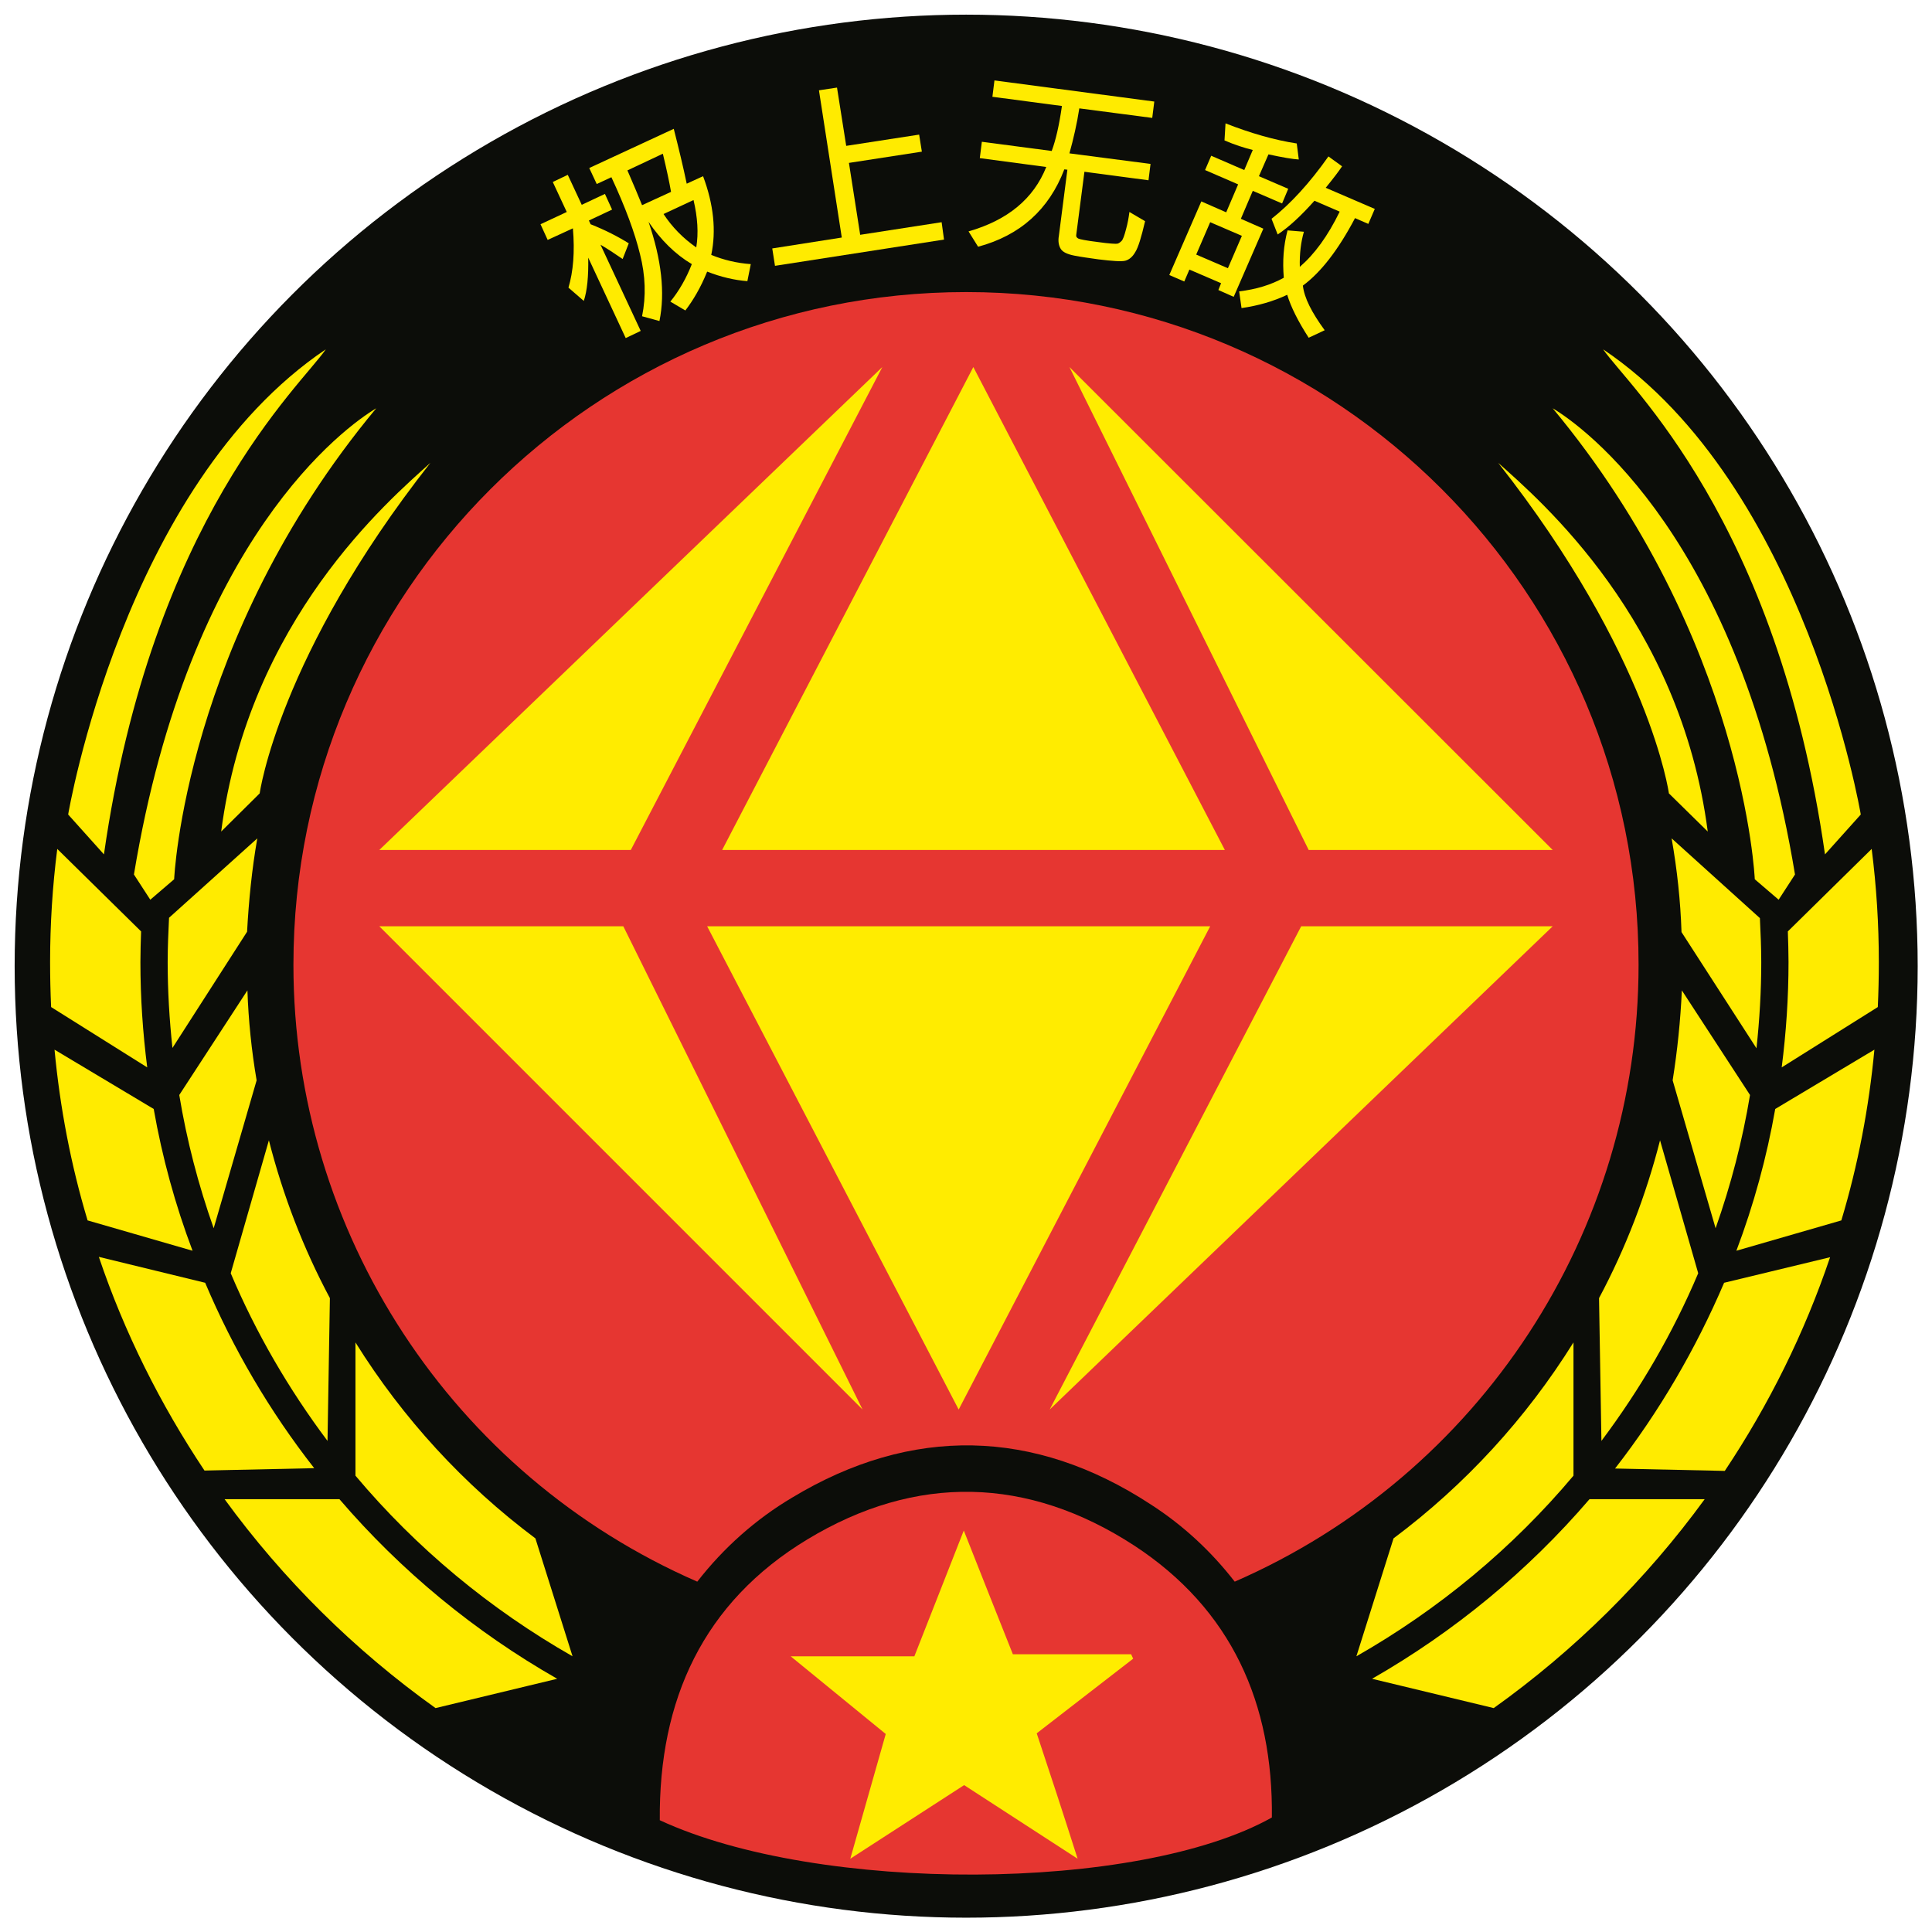 <?xml version="1.0" encoding="utf-8"?>
<!-- Generator: Adobe Illustrator 24.1.1, SVG Export Plug-In . SVG Version: 6.00 Build 0)  -->
<svg version="1.1" id="Capa_1" xmlns="http://www.w3.org/2000/svg" xmlns:xlink="http://www.w3.org/1999/xlink" x="0px" y="0px"
	 viewBox="0 0 566.9 566.9" style="enable-background:new 0 0 566.9 566.9;" xml:space="preserve">
<style type="text/css">
	.st0{fill:#0C0D09;}
	.st1{fill:#E63631;}
	.st2{fill:#FFEC00;}
	.st3{fill:#FFEB00;}
	.st4{enable-background:new    ;}
	.st5{fill:none;}
</style>
<circle class="st0" cx="283.5" cy="283.5" r="279.2"/>
<path class="st1" d="M193.6,534.1c-0.3-35.3,12.7-63.9,43.3-82.4c31.9-19.3,64.7-18.5,95.9,1.8c28.6,18.7,40.8,46.4,40.4,79.8
	C334,555.3,240.1,555.7,193.6,534.1z"/>
<path class="st2" d="M316.2,545.4l-33.3-21.6l-33.4,21.6c3.7-13,7-24.6,10.4-36.6L232,486h36.3c4.7-12,9.3-23.6,14.5-36.9
	c5.2,13.1,9.7,24.6,14.4,36.3h34.7l0.6,1.3l-28.3,21.9C308.1,520.3,311.9,531.9,316.2,545.4z"/>
<path class="st1" d="M283.5,85.7c-109,0-197.4,88.4-197.4,197.4c0,78.5,46.5,149.6,118.5,181c7.7-9.9,17.1-18.3,27.9-24.7
	c35-21.1,71-20.3,105.1,2c9.5,6.1,17.8,13.8,24.7,22.7c72-31.4,118.5-102.5,118.5-181C480.9,174.1,392.5,85.7,283.5,85.7z"/>
<path class="st3" d="M45.1,325.4L16,308c1.6,17,4.8,33.8,9.7,50.1l30.8,8.9C51.4,353.5,47.6,339.6,45.1,325.4z"/>
<path class="st3" d="M41.2,282.3c0-3,0.1-6,0.2-9l-24.6-24.2c-1.4,11-2.1,22.1-2.1,33.2c0,4.4,0.1,8.8,0.3,13.2l28.2,17.7
	C41.9,303,41.2,292.7,41.2,282.3z"/>
<path class="st3" d="M60.2,376.4L29,368.8c7.5,22.2,18,43.2,31,62.7l32.2-0.7C79.2,414.2,68.4,395.8,60.2,376.4z"/>
<path class="st3" d="M99.6,439.9H65.9c17.2,23.6,38.1,44.3,61.9,61.3l35.7-8.6C139.3,478.8,117.7,461,99.6,439.9z"/>
<path class="st3" d="M30.5,250.7L20,239c0,0,16.2-96.5,75.6-136.5C88.3,113.2,44.6,152.2,30.5,250.7z"/>
<path class="st3" d="M39.3,256.6l4.8,7.4l7-6c0,0,3-70.5,59.3-138.2C101.5,125.1,55.6,157.9,39.3,256.6z"/>
<path class="st3" d="M64.9,244l11.3-11.2c0,0,5.5-40.3,50.1-97C114.1,146.8,73,181.9,64.9,244z"/>
<path class="st3" d="M75.5,246l-25.9,23.3c-0.2,4.3-0.4,8.6-0.4,13c0,8.4,0.5,16.8,1.4,25.2l21.9-34.1C73,264.3,73.9,255.1,75.5,246
	z"/>
<path class="st3" d="M72.6,290.6l-20,30.7c2.2,13.3,5.6,26.4,10.1,39.1l12.6-43.4C73.8,308.2,72.9,299.4,72.6,290.6z"/>
<path class="st3" d="M104.3,393.9V433c17.9,21.3,39.5,39.2,63.7,53l-10.9-34.6C136.1,435.7,118.2,416.2,104.3,393.9z"/>
<path class="st3" d="M78.9,334.6l-11.2,39c7.4,17.5,17,34,28.4,49.2l0.7-41.9C89,366.3,83,350.7,78.9,334.6z"/>
<path class="st3" d="M520.9,325.4L550,308c-1.6,17-4.8,33.8-9.7,50.1l-30.8,8.9C514.6,353.5,518.4,339.6,520.9,325.4z"/>
<path class="st3" d="M524.8,282.3c0-3-0.1-6-0.2-9l24.6-24.2c1.4,11,2.1,22.1,2.1,33.2c0,4.4-0.1,8.8-0.3,13.2l-28.2,17.7
	C524.1,303,524.8,292.7,524.8,282.3z"/>
<path class="st3" d="M505.9,376.4l31.1-7.5c-7.5,22.2-17.9,43.2-30.9,62.7l-32.2-0.7C486.9,414.2,497.6,395.8,505.9,376.4z"/>
<path class="st3" d="M466.4,439.9h33.8c-17.2,23.6-38.1,44.3-61.9,61.3l-35.7-8.6C426.7,478.8,448.3,461,466.4,439.9z"/>
<path class="st3" d="M535.5,250.7L546,239c0,0-16.2-96.5-75.6-136.5C477.7,113.2,521.4,152.2,535.5,250.7z"/>
<path class="st3" d="M526.7,256.6l-4.8,7.4l-7-6c0,0-3-70.5-59.3-138.2C464.5,125.1,510.4,157.9,526.7,256.6z"/>
<path class="st3" d="M501.1,244l-11.4-11.2c0,0-5.5-40.3-50.1-97C451.9,146.8,493,181.9,501.1,244z"/>
<path class="st3" d="M490.5,246l25.9,23.4c0.2,4.3,0.4,8.6,0.4,13c0,8.4-0.5,16.8-1.4,25.2l-22-34.1
	C493.1,264.3,492.1,255.1,490.5,246z"/>
<path class="st3" d="M493.5,290.6l20,30.7c-2.2,13.3-5.6,26.4-10.1,39.1l-12.6-43.4C492.2,308.2,493.1,299.4,493.5,290.6z"/>
<path class="st3" d="M461.7,393.9V433c-17.9,21.3-39.5,39.2-63.7,53l10.9-34.6C429.9,435.7,447.8,416.2,461.7,393.9z"/>
<path class="st3" d="M487.1,334.6l11.2,39c-7.4,17.5-17,34-28.4,49.2l-0.7-41.9C477,366.3,483,350.7,487.1,334.6z"/>
<g class="st4">
	<path class="st3" d="M184.5,71.4l-1.8,4.6c-2.5-1.7-4.6-3.1-6.5-4.2L188,97.1l-4.4,2.1l-11-23.6c0.1,5.5-0.3,9.7-1.3,12.7l-4.5-3.9
		c1.4-4.7,1.9-10.5,1.3-17.4l-7.4,3.4l-2.1-4.6l7.7-3.6l-4.1-8.8l4.4-2.1l4.1,8.8l6.8-3.2l2.1,4.6l-6.8,3.2l0.5,1.1
		C177.6,67.5,181.3,69.4,184.5,71.4z M220.3,77.5l-1,5c-3.8-0.3-7.7-1.2-11.8-2.8c-1.9,4.7-4.1,8.4-6.4,11.4l-4.4-2.6
		c2.6-3.2,4.7-6.9,6.3-11c-4.9-2.9-9.1-7.1-12.7-12.4c3.8,11.1,4.9,20.8,3.2,29.1l-5.1-1.4c1.2-5.9,1-11.9-0.6-18.2
		c-1.5-6.2-4.3-13.8-8.4-22.6l-4.3,2l-2.2-4.7l24.8-11.5c1.5,5.9,2.8,11.3,3.8,16.1l4.8-2.2c3.1,8.3,3.9,16,2.4,23.1
		C212.4,76.3,216.2,77.2,220.3,77.5z M194.5,45.1L184.1,50c1.8,4.1,3.2,7.5,4.3,10.2l8.5-3.9C196.4,53.4,195.6,49.7,194.5,45.1z
		 M203.5,58.7l-8.8,4.1c2.5,3.8,5.7,7.1,9.6,9.8C205,68.4,204.7,63.8,203.5,58.7z"/>
</g>
<g class="st4">
	<path class="st3" d="M277,70.3L227.4,78l-0.8-5.1l20.4-3.2l-6.7-43.2l5.3-0.8l2.7,17.1l21.4-3.3l0.8,5l-21.4,3.3l3.3,21.1l23.9-3.7
		L277,70.3z"/>
</g>
<g class="st4">
	<path class="st3" d="M336,64.9c-1.1,4.7-2,7.7-2.9,9.1c-0.8,1.4-1.8,2.2-2.9,2.5c-1.1,0.3-3.8,0.1-7.9-0.4
		c-2.8-0.4-5.1-0.7-7.1-1.1c-2-0.4-3.3-1-3.9-1.9c-0.6-0.9-0.9-2.2-0.6-3.9l2.5-19.4l-0.9-0.1c-4.5,11.8-13,19.4-25.3,22.7l-2.8-4.5
		c11.5-3.3,19.1-9.6,22.8-18.9l-19.5-2.6l0.6-4.8l20.5,2.7c1.2-3.2,2.2-7.6,3-13.2l-20.4-2.7l0.6-4.8l46.9,6.2l-0.6,4.8l-21.4-2.8
		c-0.7,4.5-1.7,8.9-2.9,13.2l23.8,3.1l-0.6,4.8l-18.8-2.5l-2.4,18.5c-0.1,0.5,0.1,0.8,0.6,1.1c0.4,0.2,2.3,0.6,5.6,1
		c3.5,0.5,5.5,0.6,5.9,0.5c0.4-0.1,0.8-0.4,1.2-0.8c0.4-0.4,0.8-1.5,1.3-3.4c0.5-1.8,0.8-3.5,1-5.1L336,64.9z"/>
</g>
<g class="st4">
	<path class="st3" d="M376.2,59.7l-8.6-3.7l-3.5,8.2l6.6,2.9l-8.7,20l-4.5-2l0.8-2l-9.3-4l-1.5,3.5l-4.4-1.9l9.4-21.6l7.3,3.2
		l3.5-8.2l-9.7-4.2l1.8-4.2l9.7,4.2l2.5-5.9c-2.5-0.6-5.3-1.5-8.3-2.8l0.3-5c7.4,2.9,14.4,4.9,20.9,5.9l0.6,4.7
		c-1.8-0.1-4.7-0.6-8.9-1.5l-2.8,6.4l8.6,3.7L376.2,59.7z M360.3,78.7l4.1-9.5l-9.3-4l-4.1,9.5L360.3,78.7z M388.7,96.9l-4.7,2.2
		c-3.1-4.8-5.2-9-6.3-12.6c-4,1.9-8.5,3.2-13.4,3.9l-0.7-4.9c5-0.6,9.3-1.9,13.1-4c-0.4-4.8-0.1-9.4,1.1-13.9l4.8,0.4
		c-0.9,3.1-1.3,6.5-1.2,10.3c4.3-3.7,8.2-9,11.7-16.2l-7.4-3.2c-4,4.5-7.6,7.8-10.8,9.9l-1.8-4.6c5.6-4.4,11.2-10.5,16.7-18.3l4,2.9
		c-1,1.5-2.6,3.6-4.8,6.3l14.4,6.2l-1.9,4.4l-3.9-1.7c-4.9,9.3-10,15.9-15.3,19.8C382.7,87.4,384.9,91.7,388.7,96.9z"/>
</g>
<path class="st5" d="M404.7,488.4l-0.1-0.1l0,0L404.7,488.4z"/>
<polygon class="st3" points="164.2,346.3 164.2,346.3 164.2,346.3 "/>
<path class="st1" d="M306.4,150.2c51.7,118.5,7.2,199.5-7.8,221.6c8.9,2.1,17.4,5.8,24.9,11c60.7-53.3,66.7-145.7,13.4-206.4
	C328,166.4,317.8,157.5,306.4,150.2L306.4,150.2z"/>
<path class="st1" d="M261,150.2c-51.7,118.5-7.1,199.5,7.9,221.6c-8.9,2.1-17.4,5.8-24.9,11c-60.7-53.3-66.6-145.7-13.3-206.4
	C239.5,166.4,249.7,157.5,261,150.2z"/>
<polygon class="st2" points="111.3,249.4 185.1,249.4 258.9,107.7 "/>
<polygon class="st2" points="211.9,249.4 359.4,249.4 285.6,107.7 "/>
<polygon class="st2" points="384,249.4 455.6,249.4 313.8,107.7 "/>
<polygon class="st2" points="455.6,271.8 381.8,271.8 308,413.6 "/>
<polygon class="st2" points="355.1,271.8 207.5,271.8 281.3,413.6 "/>
<polygon class="st2" points="182.9,271.8 111.3,271.8 253.1,413.6 "/>
</svg>
